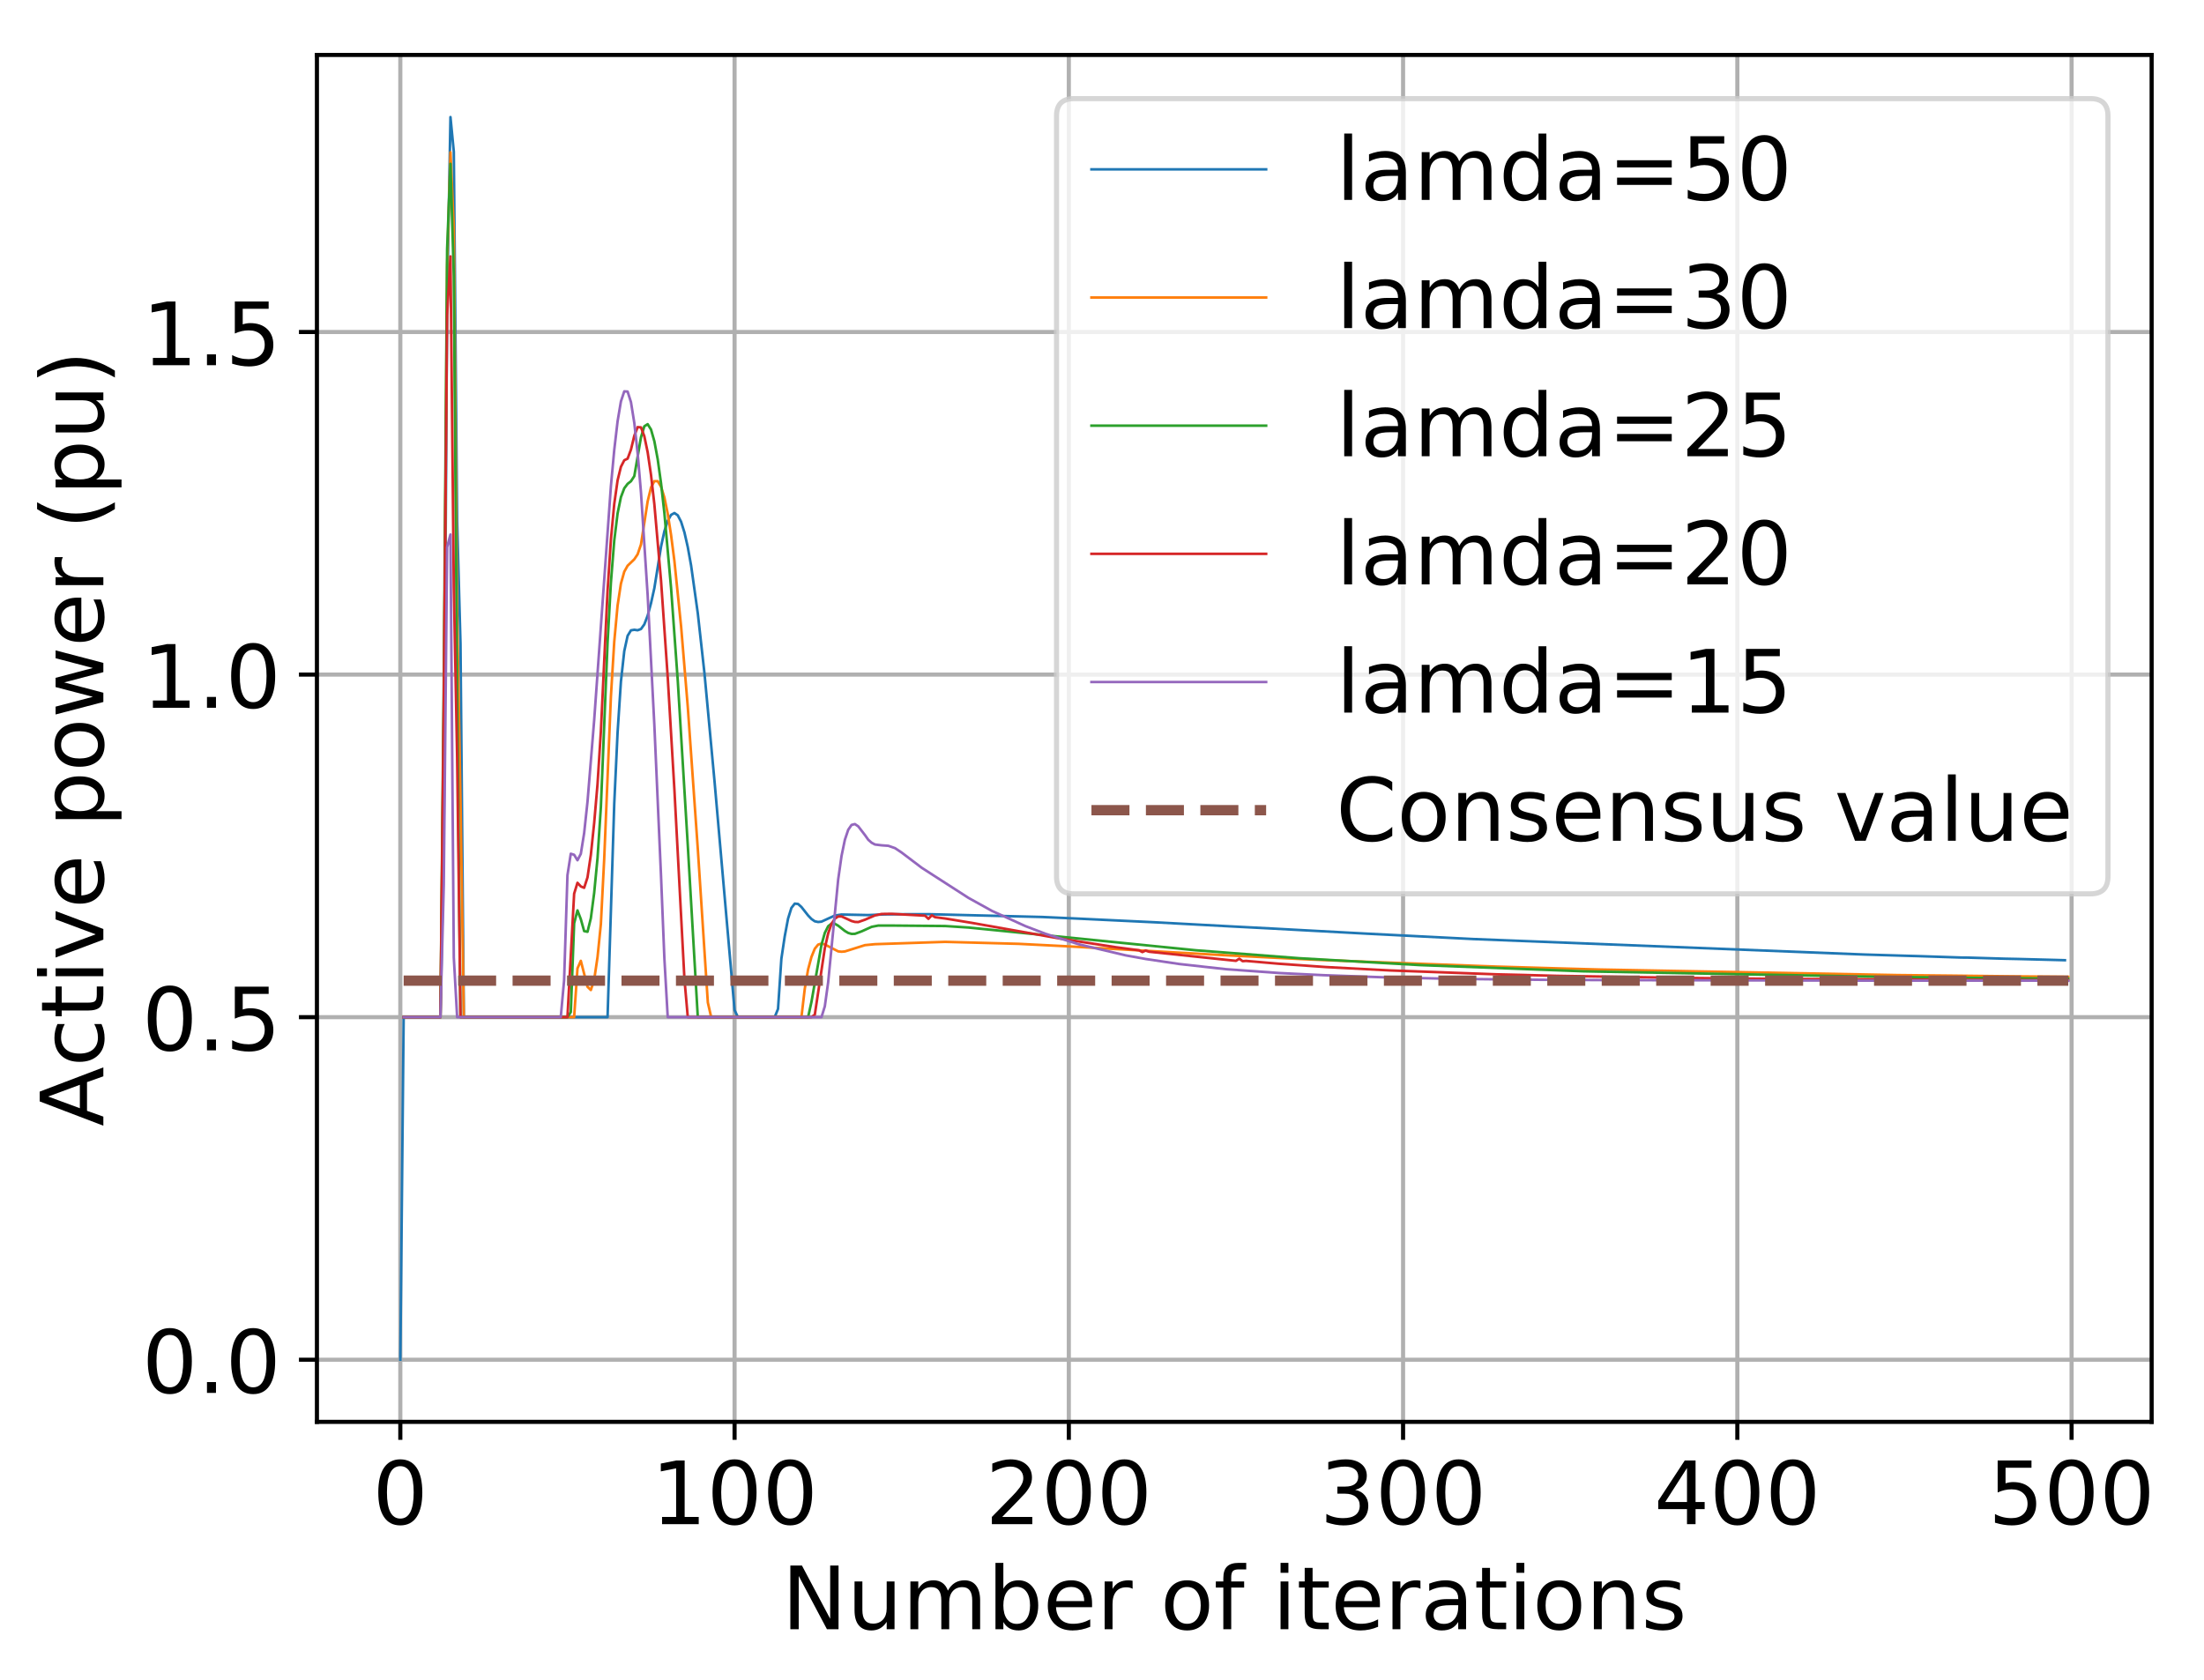 <?xml version="1.0" encoding="utf-8" standalone="no"?>
<!DOCTYPE svg PUBLIC "-//W3C//DTD SVG 1.1//EN"
  "http://www.w3.org/Graphics/SVG/1.1/DTD/svg11.dtd">
<!-- Created with matplotlib (http://matplotlib.org/) -->
<svg height="327pt" version="1.1" viewBox="0 0 429 327" width="429pt" xmlns="http://www.w3.org/2000/svg" xmlns:xlink="http://www.w3.org/1999/xlink">
 <defs>
  <style type="text/css">
*{stroke-linecap:butt;stroke-linejoin:round;}
  </style>
 </defs>
 <g id="figure_1">
  <g id="patch_1">
   <path d="M 0 327.918 
L 429.508 327.918 
L 429.508 0 
L 0 0 
z
" style="fill:#ffffff;"/>
  </g>
  <g id="axes_1">
   <g id="patch_2">
    <path d="M 61.688 276.812 
L 418.808 276.812 
L 418.808 10.7 
L 61.688 10.7 
z
" style="fill:#ffffff;"/>
   </g>
   <g id="matplotlib.axis_1">
    <g id="xtick_1">
     <g id="line2d_1">
      <path clip-path="url(#p5041933477)" d="M 77.921 276.812 
L 77.921 10.7 
" style="fill:none;stroke:#b0b0b0;stroke-linecap:square;stroke-width:0.8;"/>
     </g>
     <g id="line2d_2">
      <defs>
       <path d="M 0 0 
L 0 3.5 
" id="m5053f8eefb" style="stroke:#000000;stroke-width:0.8;"/>
      </defs>
      <g>
       <use style="stroke:#000000;stroke-width:0.8;" x="77.921" xlink:href="#m5053f8eefb" y="276.812"/>
      </g>
     </g>
     <g id="text_1">
      <!-- 0 -->
      <defs>
       <path d="M 31.781 66.406 
Q 24.172 66.406 20.328 58.906 
Q 16.5 51.422 16.5 36.375 
Q 16.5 21.391 20.328 13.891 
Q 24.172 6.391 31.781 6.391 
Q 39.453 6.391 43.281 13.891 
Q 47.125 21.391 47.125 36.375 
Q 47.125 51.422 43.281 58.906 
Q 39.453 66.406 31.781 66.406 
z
M 31.781 74.219 
Q 44.047 74.219 50.516 64.516 
Q 56.984 54.828 56.984 36.375 
Q 56.984 17.969 50.516 8.266 
Q 44.047 -1.422 31.781 -1.422 
Q 19.531 -1.422 13.062 8.266 
Q 6.594 17.969 6.594 36.375 
Q 6.594 54.828 13.062 64.516 
Q 19.531 74.219 31.781 74.219 
z
" id="DejaVuSans-30"/>
      </defs>
      <g transform="translate(72.513 296.729)scale(0.17 -0.17)">
       <use xlink:href="#DejaVuSans-30"/>
      </g>
     </g>
    </g>
    <g id="xtick_2">
     <g id="line2d_3">
      <path clip-path="url(#p5041933477)" d="M 142.982 276.812 
L 142.982 10.7 
" style="fill:none;stroke:#b0b0b0;stroke-linecap:square;stroke-width:0.8;"/>
     </g>
     <g id="line2d_4">
      <g>
       <use style="stroke:#000000;stroke-width:0.8;" x="142.982" xlink:href="#m5053f8eefb" y="276.812"/>
      </g>
     </g>
     <g id="text_2">
      <!-- 100 -->
      <defs>
       <path d="M 12.406 8.297 
L 28.516 8.297 
L 28.516 63.922 
L 10.984 60.406 
L 10.984 69.391 
L 28.422 72.906 
L 38.281 72.906 
L 38.281 8.297 
L 54.391 8.297 
L 54.391 0 
L 12.406 0 
z
" id="DejaVuSans-31"/>
      </defs>
      <g transform="translate(126.758 296.729)scale(0.17 -0.17)">
       <use xlink:href="#DejaVuSans-31"/>
       <use x="63.623" xlink:href="#DejaVuSans-30"/>
       <use x="127.246" xlink:href="#DejaVuSans-30"/>
      </g>
     </g>
    </g>
    <g id="xtick_3">
     <g id="line2d_5">
      <path clip-path="url(#p5041933477)" d="M 208.043 276.812 
L 208.043 10.7 
" style="fill:none;stroke:#b0b0b0;stroke-linecap:square;stroke-width:0.8;"/>
     </g>
     <g id="line2d_6">
      <g>
       <use style="stroke:#000000;stroke-width:0.8;" x="208.043" xlink:href="#m5053f8eefb" y="276.812"/>
      </g>
     </g>
     <g id="text_3">
      <!-- 200 -->
      <defs>
       <path d="M 19.188 8.297 
L 53.609 8.297 
L 53.609 0 
L 7.328 0 
L 7.328 8.297 
Q 12.938 14.109 22.625 23.891 
Q 32.328 33.688 34.812 36.531 
Q 39.547 41.844 41.422 45.531 
Q 43.312 49.219 43.312 52.781 
Q 43.312 58.594 39.234 62.25 
Q 35.156 65.922 28.609 65.922 
Q 23.969 65.922 18.812 64.312 
Q 13.672 62.703 7.812 59.422 
L 7.812 69.391 
Q 13.766 71.781 18.938 73 
Q 24.125 74.219 28.422 74.219 
Q 39.75 74.219 46.484 68.547 
Q 53.219 62.891 53.219 53.422 
Q 53.219 48.922 51.531 44.891 
Q 49.859 40.875 45.406 35.406 
Q 44.188 33.984 37.641 27.219 
Q 31.109 20.453 19.188 8.297 
z
" id="DejaVuSans-32"/>
      </defs>
      <g transform="translate(191.819 296.729)scale(0.17 -0.17)">
       <use xlink:href="#DejaVuSans-32"/>
       <use x="63.623" xlink:href="#DejaVuSans-30"/>
       <use x="127.246" xlink:href="#DejaVuSans-30"/>
      </g>
     </g>
    </g>
    <g id="xtick_4">
     <g id="line2d_7">
      <path clip-path="url(#p5041933477)" d="M 273.104 276.812 
L 273.104 10.7 
" style="fill:none;stroke:#b0b0b0;stroke-linecap:square;stroke-width:0.8;"/>
     </g>
     <g id="line2d_8">
      <g>
       <use style="stroke:#000000;stroke-width:0.8;" x="273.104" xlink:href="#m5053f8eefb" y="276.812"/>
      </g>
     </g>
     <g id="text_4">
      <!-- 300 -->
      <defs>
       <path d="M 40.578 39.312 
Q 47.656 37.797 51.625 33 
Q 55.609 28.219 55.609 21.188 
Q 55.609 10.406 48.188 4.484 
Q 40.766 -1.422 27.094 -1.422 
Q 22.516 -1.422 17.656 -0.516 
Q 12.797 0.391 7.625 2.203 
L 7.625 11.719 
Q 11.719 9.328 16.594 8.109 
Q 21.484 6.891 26.812 6.891 
Q 36.078 6.891 40.938 10.547 
Q 45.797 14.203 45.797 21.188 
Q 45.797 27.641 41.281 31.266 
Q 36.766 34.906 28.719 34.906 
L 20.219 34.906 
L 20.219 43.016 
L 29.109 43.016 
Q 36.375 43.016 40.234 45.922 
Q 44.094 48.828 44.094 54.297 
Q 44.094 59.906 40.109 62.906 
Q 36.141 65.922 28.719 65.922 
Q 24.656 65.922 20.016 65.031 
Q 15.375 64.156 9.812 62.312 
L 9.812 71.094 
Q 15.438 72.656 20.344 73.438 
Q 25.25 74.219 29.594 74.219 
Q 40.828 74.219 47.359 69.109 
Q 53.906 64.016 53.906 55.328 
Q 53.906 49.266 50.438 45.094 
Q 46.969 40.922 40.578 39.312 
z
" id="DejaVuSans-33"/>
      </defs>
      <g transform="translate(256.88 296.729)scale(0.17 -0.17)">
       <use xlink:href="#DejaVuSans-33"/>
       <use x="63.623" xlink:href="#DejaVuSans-30"/>
       <use x="127.246" xlink:href="#DejaVuSans-30"/>
      </g>
     </g>
    </g>
    <g id="xtick_5">
     <g id="line2d_9">
      <path clip-path="url(#p5041933477)" d="M 338.165 276.812 
L 338.165 10.7 
" style="fill:none;stroke:#b0b0b0;stroke-linecap:square;stroke-width:0.8;"/>
     </g>
     <g id="line2d_10">
      <g>
       <use style="stroke:#000000;stroke-width:0.8;" x="338.165" xlink:href="#m5053f8eefb" y="276.812"/>
      </g>
     </g>
     <g id="text_5">
      <!-- 400 -->
      <defs>
       <path d="M 37.797 64.312 
L 12.891 25.391 
L 37.797 25.391 
z
M 35.203 72.906 
L 47.609 72.906 
L 47.609 25.391 
L 58.016 25.391 
L 58.016 17.188 
L 47.609 17.188 
L 47.609 0 
L 37.797 0 
L 37.797 17.188 
L 4.891 17.188 
L 4.891 26.703 
z
" id="DejaVuSans-34"/>
      </defs>
      <g transform="translate(321.941 296.729)scale(0.17 -0.17)">
       <use xlink:href="#DejaVuSans-34"/>
       <use x="63.623" xlink:href="#DejaVuSans-30"/>
       <use x="127.246" xlink:href="#DejaVuSans-30"/>
      </g>
     </g>
    </g>
    <g id="xtick_6">
     <g id="line2d_11">
      <path clip-path="url(#p5041933477)" d="M 403.226 276.812 
L 403.226 10.7 
" style="fill:none;stroke:#b0b0b0;stroke-linecap:square;stroke-width:0.8;"/>
     </g>
     <g id="line2d_12">
      <g>
       <use style="stroke:#000000;stroke-width:0.8;" x="403.226" xlink:href="#m5053f8eefb" y="276.812"/>
      </g>
     </g>
     <g id="text_6">
      <!-- 500 -->
      <defs>
       <path d="M 10.797 72.906 
L 49.516 72.906 
L 49.516 64.594 
L 19.828 64.594 
L 19.828 46.734 
Q 21.969 47.469 24.109 47.828 
Q 26.266 48.188 28.422 48.188 
Q 40.625 48.188 47.75 41.5 
Q 54.891 34.812 54.891 23.391 
Q 54.891 11.625 47.562 5.094 
Q 40.234 -1.422 26.906 -1.422 
Q 22.312 -1.422 17.547 -0.641 
Q 12.797 0.141 7.719 1.703 
L 7.719 11.625 
Q 12.109 9.234 16.797 8.062 
Q 21.484 6.891 26.703 6.891 
Q 35.156 6.891 40.078 11.328 
Q 45.016 15.766 45.016 23.391 
Q 45.016 31 40.078 35.438 
Q 35.156 39.891 26.703 39.891 
Q 22.75 39.891 18.812 39.016 
Q 14.891 38.141 10.797 36.281 
z
" id="DejaVuSans-35"/>
      </defs>
      <g transform="translate(387.002 296.729)scale(0.17 -0.17)">
       <use xlink:href="#DejaVuSans-35"/>
       <use x="63.623" xlink:href="#DejaVuSans-30"/>
       <use x="127.246" xlink:href="#DejaVuSans-30"/>
      </g>
     </g>
    </g>
    <g id="text_7">
     <!-- Number of iterations -->
     <defs>
      <path d="M 9.812 72.906 
L 23.094 72.906 
L 55.422 11.922 
L 55.422 72.906 
L 64.984 72.906 
L 64.984 0 
L 51.703 0 
L 19.391 60.984 
L 19.391 0 
L 9.812 0 
z
" id="DejaVuSans-4e"/>
      <path d="M 8.5 21.578 
L 8.5 54.688 
L 17.484 54.688 
L 17.484 21.922 
Q 17.484 14.156 20.5 10.266 
Q 23.531 6.391 29.594 6.391 
Q 36.859 6.391 41.078 11.031 
Q 45.312 15.672 45.312 23.688 
L 45.312 54.688 
L 54.297 54.688 
L 54.297 0 
L 45.312 0 
L 45.312 8.406 
Q 42.047 3.422 37.719 1 
Q 33.406 -1.422 27.688 -1.422 
Q 18.266 -1.422 13.375 4.438 
Q 8.5 10.297 8.5 21.578 
z
M 31.109 56 
z
" id="DejaVuSans-75"/>
      <path d="M 52 44.188 
Q 55.375 50.25 60.062 53.125 
Q 64.75 56 71.094 56 
Q 79.641 56 84.281 50.016 
Q 88.922 44.047 88.922 33.016 
L 88.922 0 
L 79.891 0 
L 79.891 32.719 
Q 79.891 40.578 77.094 44.375 
Q 74.312 48.188 68.609 48.188 
Q 61.625 48.188 57.562 43.547 
Q 53.516 38.922 53.516 30.906 
L 53.516 0 
L 44.484 0 
L 44.484 32.719 
Q 44.484 40.625 41.703 44.406 
Q 38.922 48.188 33.109 48.188 
Q 26.219 48.188 22.156 43.531 
Q 18.109 38.875 18.109 30.906 
L 18.109 0 
L 9.078 0 
L 9.078 54.688 
L 18.109 54.688 
L 18.109 46.188 
Q 21.188 51.219 25.484 53.609 
Q 29.781 56 35.688 56 
Q 41.656 56 45.828 52.969 
Q 50 49.953 52 44.188 
z
" id="DejaVuSans-6d"/>
      <path d="M 48.688 27.297 
Q 48.688 37.203 44.609 42.844 
Q 40.531 48.484 33.406 48.484 
Q 26.266 48.484 22.188 42.844 
Q 18.109 37.203 18.109 27.297 
Q 18.109 17.391 22.188 11.75 
Q 26.266 6.109 33.406 6.109 
Q 40.531 6.109 44.609 11.75 
Q 48.688 17.391 48.688 27.297 
z
M 18.109 46.391 
Q 20.953 51.266 25.266 53.625 
Q 29.594 56 35.594 56 
Q 45.562 56 51.781 48.094 
Q 58.016 40.188 58.016 27.297 
Q 58.016 14.406 51.781 6.484 
Q 45.562 -1.422 35.594 -1.422 
Q 29.594 -1.422 25.266 0.953 
Q 20.953 3.328 18.109 8.203 
L 18.109 0 
L 9.078 0 
L 9.078 75.984 
L 18.109 75.984 
z
" id="DejaVuSans-62"/>
      <path d="M 56.203 29.594 
L 56.203 25.203 
L 14.891 25.203 
Q 15.484 15.922 20.484 11.062 
Q 25.484 6.203 34.422 6.203 
Q 39.594 6.203 44.453 7.469 
Q 49.312 8.734 54.109 11.281 
L 54.109 2.781 
Q 49.266 0.734 44.188 -0.344 
Q 39.109 -1.422 33.891 -1.422 
Q 20.797 -1.422 13.156 6.188 
Q 5.516 13.812 5.516 26.812 
Q 5.516 40.234 12.766 48.109 
Q 20.016 56 32.328 56 
Q 43.359 56 49.781 48.891 
Q 56.203 41.797 56.203 29.594 
z
M 47.219 32.234 
Q 47.125 39.594 43.094 43.984 
Q 39.062 48.391 32.422 48.391 
Q 24.906 48.391 20.391 44.141 
Q 15.875 39.891 15.188 32.172 
z
" id="DejaVuSans-65"/>
      <path d="M 41.109 46.297 
Q 39.594 47.172 37.812 47.578 
Q 36.031 48 33.891 48 
Q 26.266 48 22.188 43.047 
Q 18.109 38.094 18.109 28.812 
L 18.109 0 
L 9.078 0 
L 9.078 54.688 
L 18.109 54.688 
L 18.109 46.188 
Q 20.953 51.172 25.484 53.578 
Q 30.031 56 36.531 56 
Q 37.453 56 38.578 55.875 
Q 39.703 55.766 41.062 55.516 
z
" id="DejaVuSans-72"/>
      <path id="DejaVuSans-20"/>
      <path d="M 30.609 48.391 
Q 23.391 48.391 19.188 42.75 
Q 14.984 37.109 14.984 27.297 
Q 14.984 17.484 19.156 11.844 
Q 23.344 6.203 30.609 6.203 
Q 37.797 6.203 41.984 11.859 
Q 46.188 17.531 46.188 27.297 
Q 46.188 37.016 41.984 42.703 
Q 37.797 48.391 30.609 48.391 
z
M 30.609 56 
Q 42.328 56 49.016 48.375 
Q 55.719 40.766 55.719 27.297 
Q 55.719 13.875 49.016 6.219 
Q 42.328 -1.422 30.609 -1.422 
Q 18.844 -1.422 12.172 6.219 
Q 5.516 13.875 5.516 27.297 
Q 5.516 40.766 12.172 48.375 
Q 18.844 56 30.609 56 
z
" id="DejaVuSans-6f"/>
      <path d="M 37.109 75.984 
L 37.109 68.5 
L 28.516 68.5 
Q 23.688 68.5 21.797 66.547 
Q 19.922 64.594 19.922 59.516 
L 19.922 54.688 
L 34.719 54.688 
L 34.719 47.703 
L 19.922 47.703 
L 19.922 0 
L 10.891 0 
L 10.891 47.703 
L 2.297 47.703 
L 2.297 54.688 
L 10.891 54.688 
L 10.891 58.5 
Q 10.891 67.625 15.141 71.797 
Q 19.391 75.984 28.609 75.984 
z
" id="DejaVuSans-66"/>
      <path d="M 9.422 54.688 
L 18.406 54.688 
L 18.406 0 
L 9.422 0 
z
M 9.422 75.984 
L 18.406 75.984 
L 18.406 64.594 
L 9.422 64.594 
z
" id="DejaVuSans-69"/>
      <path d="M 18.312 70.219 
L 18.312 54.688 
L 36.812 54.688 
L 36.812 47.703 
L 18.312 47.703 
L 18.312 18.016 
Q 18.312 11.328 20.141 9.422 
Q 21.969 7.516 27.594 7.516 
L 36.812 7.516 
L 36.812 0 
L 27.594 0 
Q 17.188 0 13.234 3.875 
Q 9.281 7.766 9.281 18.016 
L 9.281 47.703 
L 2.688 47.703 
L 2.688 54.688 
L 9.281 54.688 
L 9.281 70.219 
z
" id="DejaVuSans-74"/>
      <path d="M 34.281 27.484 
Q 23.391 27.484 19.188 25 
Q 14.984 22.516 14.984 16.5 
Q 14.984 11.719 18.141 8.906 
Q 21.297 6.109 26.703 6.109 
Q 34.188 6.109 38.703 11.406 
Q 43.219 16.703 43.219 25.484 
L 43.219 27.484 
z
M 52.203 31.203 
L 52.203 0 
L 43.219 0 
L 43.219 8.297 
Q 40.141 3.328 35.547 0.953 
Q 30.953 -1.422 24.312 -1.422 
Q 15.922 -1.422 10.953 3.297 
Q 6 8.016 6 15.922 
Q 6 25.141 12.172 29.828 
Q 18.359 34.516 30.609 34.516 
L 43.219 34.516 
L 43.219 35.406 
Q 43.219 41.609 39.141 45 
Q 35.062 48.391 27.688 48.391 
Q 23 48.391 18.547 47.266 
Q 14.109 46.141 10.016 43.891 
L 10.016 52.203 
Q 14.938 54.109 19.578 55.047 
Q 24.219 56 28.609 56 
Q 40.484 56 46.344 49.844 
Q 52.203 43.703 52.203 31.203 
z
" id="DejaVuSans-61"/>
      <path d="M 54.891 33.016 
L 54.891 0 
L 45.906 0 
L 45.906 32.719 
Q 45.906 40.484 42.875 44.328 
Q 39.844 48.188 33.797 48.188 
Q 26.516 48.188 22.312 43.547 
Q 18.109 38.922 18.109 30.906 
L 18.109 0 
L 9.078 0 
L 9.078 54.688 
L 18.109 54.688 
L 18.109 46.188 
Q 21.344 51.125 25.703 53.562 
Q 30.078 56 35.797 56 
Q 45.219 56 50.047 50.172 
Q 54.891 44.344 54.891 33.016 
z
" id="DejaVuSans-6e"/>
      <path d="M 44.281 53.078 
L 44.281 44.578 
Q 40.484 46.531 36.375 47.5 
Q 32.281 48.484 27.875 48.484 
Q 21.188 48.484 17.844 46.438 
Q 14.5 44.391 14.5 40.281 
Q 14.5 37.156 16.891 35.375 
Q 19.281 33.594 26.516 31.984 
L 29.594 31.297 
Q 39.156 29.25 43.188 25.516 
Q 47.219 21.781 47.219 15.094 
Q 47.219 7.469 41.188 3.016 
Q 35.156 -1.422 24.609 -1.422 
Q 20.219 -1.422 15.453 -0.562 
Q 10.688 0.297 5.422 2 
L 5.422 11.281 
Q 10.406 8.688 15.234 7.391 
Q 20.062 6.109 24.812 6.109 
Q 31.156 6.109 34.562 8.281 
Q 37.984 10.453 37.984 14.406 
Q 37.984 18.062 35.516 20.016 
Q 33.062 21.969 24.703 23.781 
L 21.578 24.516 
Q 13.234 26.266 9.516 29.906 
Q 5.812 33.547 5.812 39.891 
Q 5.812 47.609 11.281 51.797 
Q 16.75 56 26.812 56 
Q 31.781 56 36.172 55.266 
Q 40.578 54.547 44.281 53.078 
z
" id="DejaVuSans-73"/>
     </defs>
     <g transform="translate(152.17 317.182)scale(0.17 -0.17)">
      <use xlink:href="#DejaVuSans-4e"/>
      <use x="74.805" xlink:href="#DejaVuSans-75"/>
      <use x="138.184" xlink:href="#DejaVuSans-6d"/>
      <use x="235.596" xlink:href="#DejaVuSans-62"/>
      <use x="299.072" xlink:href="#DejaVuSans-65"/>
      <use x="360.596" xlink:href="#DejaVuSans-72"/>
      <use x="401.709" xlink:href="#DejaVuSans-20"/>
      <use x="433.496" xlink:href="#DejaVuSans-6f"/>
      <use x="494.678" xlink:href="#DejaVuSans-66"/>
      <use x="529.883" xlink:href="#DejaVuSans-20"/>
      <use x="561.67" xlink:href="#DejaVuSans-69"/>
      <use x="589.453" xlink:href="#DejaVuSans-74"/>
      <use x="628.662" xlink:href="#DejaVuSans-65"/>
      <use x="690.186" xlink:href="#DejaVuSans-72"/>
      <use x="731.299" xlink:href="#DejaVuSans-61"/>
      <use x="792.578" xlink:href="#DejaVuSans-74"/>
      <use x="831.787" xlink:href="#DejaVuSans-69"/>
      <use x="859.57" xlink:href="#DejaVuSans-6f"/>
      <use x="920.752" xlink:href="#DejaVuSans-6e"/>
      <use x="984.131" xlink:href="#DejaVuSans-73"/>
     </g>
    </g>
   </g>
   <g id="matplotlib.axis_2">
    <g id="ytick_1">
     <g id="line2d_13">
      <path clip-path="url(#p5041933477)" d="M 61.688 264.716 
L 418.808 264.716 
" style="fill:none;stroke:#b0b0b0;stroke-linecap:square;stroke-width:0.8;"/>
     </g>
     <g id="line2d_14">
      <defs>
       <path d="M 0 0 
L -3.5 0 
" id="m7bb8e7aab7" style="stroke:#000000;stroke-width:0.8;"/>
      </defs>
      <g>
       <use style="stroke:#000000;stroke-width:0.8;" x="61.688" xlink:href="#m7bb8e7aab7" y="264.716"/>
      </g>
     </g>
     <g id="text_8">
      <!-- 0.0 -->
      <defs>
       <path d="M 10.688 12.406 
L 21 12.406 
L 21 0 
L 10.688 0 
z
" id="DejaVuSans-2e"/>
      </defs>
      <g transform="translate(27.653 271.175)scale(0.17 -0.17)">
       <use xlink:href="#DejaVuSans-30"/>
       <use x="63.623" xlink:href="#DejaVuSans-2e"/>
       <use x="95.41" xlink:href="#DejaVuSans-30"/>
      </g>
     </g>
    </g>
    <g id="ytick_2">
     <g id="line2d_15">
      <path clip-path="url(#p5041933477)" d="M 61.688 198.024 
L 418.808 198.024 
" style="fill:none;stroke:#b0b0b0;stroke-linecap:square;stroke-width:0.8;"/>
     </g>
     <g id="line2d_16">
      <g>
       <use style="stroke:#000000;stroke-width:0.8;" x="61.688" xlink:href="#m7bb8e7aab7" y="198.024"/>
      </g>
     </g>
     <g id="text_9">
      <!-- 0.5 -->
      <g transform="translate(27.653 204.482)scale(0.17 -0.17)">
       <use xlink:href="#DejaVuSans-30"/>
       <use x="63.623" xlink:href="#DejaVuSans-2e"/>
       <use x="95.41" xlink:href="#DejaVuSans-35"/>
      </g>
     </g>
    </g>
    <g id="ytick_3">
     <g id="line2d_17">
      <path clip-path="url(#p5041933477)" d="M 61.688 131.331 
L 418.808 131.331 
" style="fill:none;stroke:#b0b0b0;stroke-linecap:square;stroke-width:0.8;"/>
     </g>
     <g id="line2d_18">
      <g>
       <use style="stroke:#000000;stroke-width:0.8;" x="61.688" xlink:href="#m7bb8e7aab7" y="131.331"/>
      </g>
     </g>
     <g id="text_10">
      <!-- 1.0 -->
      <g transform="translate(27.653 137.79)scale(0.17 -0.17)">
       <use xlink:href="#DejaVuSans-31"/>
       <use x="63.623" xlink:href="#DejaVuSans-2e"/>
       <use x="95.41" xlink:href="#DejaVuSans-30"/>
      </g>
     </g>
    </g>
    <g id="ytick_4">
     <g id="line2d_19">
      <path clip-path="url(#p5041933477)" d="M 61.688 64.639 
L 418.808 64.639 
" style="fill:none;stroke:#b0b0b0;stroke-linecap:square;stroke-width:0.8;"/>
     </g>
     <g id="line2d_20">
      <g>
       <use style="stroke:#000000;stroke-width:0.8;" x="61.688" xlink:href="#m7bb8e7aab7" y="64.639"/>
      </g>
     </g>
     <g id="text_11">
      <!-- 1.5 -->
      <g transform="translate(27.653 71.097)scale(0.17 -0.17)">
       <use xlink:href="#DejaVuSans-31"/>
       <use x="63.623" xlink:href="#DejaVuSans-2e"/>
       <use x="95.41" xlink:href="#DejaVuSans-35"/>
      </g>
     </g>
    </g>
    <g id="text_12">
     <!-- Active power (pu) -->
     <defs>
      <path d="M 34.188 63.188 
L 20.797 26.906 
L 47.609 26.906 
z
M 28.609 72.906 
L 39.797 72.906 
L 67.578 0 
L 57.328 0 
L 50.688 18.703 
L 17.828 18.703 
L 11.188 0 
L 0.781 0 
z
" id="DejaVuSans-41"/>
      <path d="M 48.781 52.594 
L 48.781 44.188 
Q 44.969 46.297 41.141 47.344 
Q 37.312 48.391 33.406 48.391 
Q 24.656 48.391 19.812 42.844 
Q 14.984 37.312 14.984 27.297 
Q 14.984 17.281 19.812 11.734 
Q 24.656 6.203 33.406 6.203 
Q 37.312 6.203 41.141 7.25 
Q 44.969 8.297 48.781 10.406 
L 48.781 2.094 
Q 45.016 0.344 40.984 -0.531 
Q 36.969 -1.422 32.422 -1.422 
Q 20.062 -1.422 12.781 6.344 
Q 5.516 14.109 5.516 27.297 
Q 5.516 40.672 12.859 48.328 
Q 20.219 56 33.016 56 
Q 37.156 56 41.109 55.141 
Q 45.062 54.297 48.781 52.594 
z
" id="DejaVuSans-63"/>
      <path d="M 2.984 54.688 
L 12.5 54.688 
L 29.594 8.797 
L 46.688 54.688 
L 56.203 54.688 
L 35.688 0 
L 23.484 0 
z
" id="DejaVuSans-76"/>
      <path d="M 18.109 8.203 
L 18.109 -20.797 
L 9.078 -20.797 
L 9.078 54.688 
L 18.109 54.688 
L 18.109 46.391 
Q 20.953 51.266 25.266 53.625 
Q 29.594 56 35.594 56 
Q 45.562 56 51.781 48.094 
Q 58.016 40.188 58.016 27.297 
Q 58.016 14.406 51.781 6.484 
Q 45.562 -1.422 35.594 -1.422 
Q 29.594 -1.422 25.266 0.953 
Q 20.953 3.328 18.109 8.203 
z
M 48.688 27.297 
Q 48.688 37.203 44.609 42.844 
Q 40.531 48.484 33.406 48.484 
Q 26.266 48.484 22.188 42.844 
Q 18.109 37.203 18.109 27.297 
Q 18.109 17.391 22.188 11.75 
Q 26.266 6.109 33.406 6.109 
Q 40.531 6.109 44.609 11.75 
Q 48.688 17.391 48.688 27.297 
z
" id="DejaVuSans-70"/>
      <path d="M 4.203 54.688 
L 13.188 54.688 
L 24.422 12.016 
L 35.594 54.688 
L 46.188 54.688 
L 57.422 12.016 
L 68.609 54.688 
L 77.594 54.688 
L 63.281 0 
L 52.688 0 
L 40.922 44.828 
L 29.109 0 
L 18.5 0 
z
" id="DejaVuSans-77"/>
      <path d="M 31 75.875 
Q 24.469 64.656 21.281 53.656 
Q 18.109 42.672 18.109 31.391 
Q 18.109 20.125 21.312 9.062 
Q 24.516 -2 31 -13.188 
L 23.188 -13.188 
Q 15.875 -1.703 12.234 9.375 
Q 8.594 20.453 8.594 31.391 
Q 8.594 42.281 12.203 53.312 
Q 15.828 64.359 23.188 75.875 
z
" id="DejaVuSans-28"/>
      <path d="M 8.016 75.875 
L 15.828 75.875 
Q 23.141 64.359 26.781 53.312 
Q 30.422 42.281 30.422 31.391 
Q 30.422 20.453 26.781 9.375 
Q 23.141 -1.703 15.828 -13.188 
L 8.016 -13.188 
Q 14.5 -2 17.703 9.062 
Q 20.906 20.125 20.906 31.391 
Q 20.906 42.672 17.703 53.656 
Q 14.5 64.656 8.016 75.875 
z
" id="DejaVuSans-29"/>
     </defs>
     <g transform="translate(20.117 219.289)rotate(-90)scale(0.17 -0.17)">
      <use xlink:href="#DejaVuSans-41"/>
      <use x="68.393" xlink:href="#DejaVuSans-63"/>
      <use x="123.373" xlink:href="#DejaVuSans-74"/>
      <use x="162.582" xlink:href="#DejaVuSans-69"/>
      <use x="190.365" xlink:href="#DejaVuSans-76"/>
      <use x="249.545" xlink:href="#DejaVuSans-65"/>
      <use x="311.068" xlink:href="#DejaVuSans-20"/>
      <use x="342.855" xlink:href="#DejaVuSans-70"/>
      <use x="406.332" xlink:href="#DejaVuSans-6f"/>
      <use x="467.514" xlink:href="#DejaVuSans-77"/>
      <use x="549.301" xlink:href="#DejaVuSans-65"/>
      <use x="610.824" xlink:href="#DejaVuSans-72"/>
      <use x="651.938" xlink:href="#DejaVuSans-20"/>
      <use x="683.725" xlink:href="#DejaVuSans-28"/>
      <use x="722.738" xlink:href="#DejaVuSans-70"/>
      <use x="786.215" xlink:href="#DejaVuSans-75"/>
      <use x="849.594" xlink:href="#DejaVuSans-29"/>
     </g>
    </g>
   </g>
   <g id="line2d_21">
    <path clip-path="url(#p5041933477)" d="M 77.921 264.716 
L 78.571 198.024 
L 85.728 198.024 
L 86.379 164.037 
L 87.029 58.877 
L 87.68 22.796 
L 88.331 29.532 
L 88.981 101.493 
L 89.632 125.302 
L 90.282 198.024 
L 118.259 198.024 
L 119.56 156.488 
L 120.211 142.576 
L 120.861 132.692 
L 121.512 126.756 
L 122.162 123.782 
L 122.813 122.715 
L 123.464 122.608 
L 124.114 122.701 
L 124.765 122.461 
L 125.415 121.554 
L 126.066 119.847 
L 126.717 117.433 
L 127.367 114.511 
L 128.668 106.415 
L 129.319 103.427 
L 129.97 101.4 
L 130.62 100.239 
L 131.271 99.879 
L 131.922 100.319 
L 132.572 101.573 
L 133.223 103.654 
L 133.873 106.508 
L 134.524 110.123 
L 135.825 119.407 
L 137.126 131.118 
L 139.078 152.086 
L 142.982 196.65 
L 143.632 198.024 
L 150.789 198.024 
L 151.44 196.423 
L 152.09 186.659 
L 152.741 182.311 
L 153.392 178.843 
L 154.042 176.762 
L 154.693 175.922 
L 155.343 175.988 
L 155.994 176.575 
L 157.295 178.229 
L 157.946 178.91 
L 158.597 179.363 
L 159.247 179.496 
L 159.898 179.43 
L 161.199 178.83 
L 162.5 178.243 
L 163.801 178.043 
L 169.006 178.149 
L 172.259 178.016 
L 175.512 177.989 
L 180.717 177.976 
L 202.838 178.523 
L 209.344 178.816 
L 224.959 179.563 
L 239.272 180.337 
L 247.73 180.777 
L 251.634 180.99 
L 265.947 181.764 
L 277.008 182.324 
L 286.767 182.818 
L 362.888 185.832 
L 371.346 186.086 
L 373.298 186.139 
L 381.756 186.419 
L 383.057 186.432 
L 390.214 186.646 
L 392.816 186.699 
L 399.973 186.886 
L 401.925 186.939 
L 401.925 186.939 
" style="fill:none;stroke:#1f77b4;stroke-linecap:square;stroke-width:0.5;"/>
   </g>
   <g id="line2d_22">
    <path clip-path="url(#p5041933477)" d="M 78.571 198.024 
L 85.728 198.024 
L 86.379 140.615 
L 87.029 51.794 
L 87.68 29.652 
L 88.331 44.284 
L 88.981 119.433 
L 89.632 155.487 
L 90.282 198.024 
L 111.753 198.024 
L 112.403 188.54 
L 113.054 187.059 
L 114.355 192.115 
L 115.006 192.742 
L 115.656 190.727 
L 116.307 186.326 
L 116.957 179.91 
L 117.608 167.172 
L 118.909 135.626 
L 119.56 124.942 
L 120.211 117.873 
L 120.861 113.618 
L 121.512 111.297 
L 122.162 110.136 
L 123.464 108.883 
L 124.114 107.909 
L 124.765 105.988 
L 126.066 97.585 
L 126.717 94.904 
L 127.367 93.677 
L 128.018 93.677 
L 128.668 94.744 
L 129.319 96.851 
L 129.97 99.999 
L 130.62 104.161 
L 131.271 109.229 
L 132.572 121.941 
L 133.873 137.614 
L 135.825 165.278 
L 137.777 195.169 
L 138.428 198.024 
L 155.994 198.024 
L 156.645 192.488 
L 157.295 188.727 
L 157.946 186.299 
L 158.597 184.698 
L 159.247 183.898 
L 159.898 183.698 
L 160.548 183.871 
L 163.151 185.219 
L 163.801 185.285 
L 164.452 185.232 
L 168.356 184.005 
L 170.308 183.818 
L 183.97 183.365 
L 198.284 183.751 
L 208.043 184.245 
L 214.549 184.618 
L 236.67 185.872 
L 247.08 186.406 
L 254.887 186.793 
L 259.441 186.979 
L 264.646 187.193 
L 291.321 188.18 
L 303.683 188.54 
L 311.49 188.753 
L 369.394 189.834 
L 379.804 189.94 
L 391.515 190.074 
L 402.575 190.167 
L 402.575 190.167 
" style="fill:none;stroke:#ff7f0e;stroke-linecap:square;stroke-width:0.5;"/>
   </g>
   <g id="line2d_23">
    <path clip-path="url(#p5041933477)" d="M 78.571 198.024 
L 85.728 198.024 
L 86.379 132.612 
L 87.029 48.486 
L 87.68 31.893 
L 88.331 53.715 
L 88.981 134.319 
L 89.632 198.024 
L 110.451 198.024 
L 111.102 197.037 
L 111.753 179.763 
L 112.403 177.242 
L 113.054 178.95 
L 113.704 181.27 
L 114.355 181.404 
L 115.006 178.763 
L 115.656 173.828 
L 116.307 167.052 
L 116.957 157.141 
L 118.259 125.142 
L 118.909 113.431 
L 119.56 105.254 
L 120.211 99.946 
L 120.861 96.785 
L 121.512 95.064 
L 122.162 94.197 
L 122.813 93.69 
L 123.464 92.69 
L 124.765 85.127 
L 125.415 82.993 
L 126.066 82.579 
L 126.717 83.619 
L 127.367 85.9 
L 128.018 89.395 
L 128.668 94.077 
L 129.319 99.879 
L 130.62 114.471 
L 131.922 132.505 
L 133.873 164.544 
L 135.825 198.024 
L 157.295 198.024 
L 157.946 195.062 
L 159.898 183.938 
L 160.548 181.617 
L 161.199 180.323 
L 161.85 179.817 
L 162.5 179.843 
L 163.151 180.217 
L 164.452 181.244 
L 165.103 181.631 
L 165.753 181.817 
L 166.404 181.804 
L 167.705 181.324 
L 169.657 180.443 
L 170.958 180.19 
L 173.561 180.19 
L 183.97 180.283 
L 188.525 180.577 
L 232.766 185.005 
L 252.935 186.553 
L 276.357 187.886 
L 308.237 189.1 
L 310.839 189.154 
L 365.491 190.167 
L 375.9 190.274 
L 387.611 190.407 
L 401.274 190.514 
L 402.575 190.514 
L 402.575 190.514 
" style="fill:none;stroke:#2ca02c;stroke-linecap:square;stroke-width:0.5;"/>
   </g>
   <g id="line2d_24">
    <path clip-path="url(#p5041933477)" d="M 78.571 198.024 
L 85.728 198.024 
L 86.379 136.427 
L 87.029 61.318 
L 87.68 49.913 
L 88.331 114.285 
L 88.981 147.457 
L 89.632 198.024 
L 110.451 198.024 
L 111.753 173.988 
L 112.403 171.867 
L 113.054 172.574 
L 113.704 172.841 
L 114.355 170.813 
L 115.006 166.425 
L 115.656 160.222 
L 116.307 152.633 
L 116.957 142.429 
L 118.259 115.018 
L 118.909 105.081 
L 119.56 98.118 
L 120.211 93.517 
L 120.861 90.876 
L 121.512 89.608 
L 122.162 89.288 
L 122.813 87.541 
L 123.464 84.833 
L 124.114 83.153 
L 124.765 83.206 
L 125.415 84.927 
L 126.066 88.048 
L 126.717 92.463 
L 127.367 98.158 
L 128.668 113.031 
L 129.97 131.838 
L 131.271 153.753 
L 133.223 190.621 
L 133.873 198.024 
L 157.946 198.024 
L 158.597 197.543 
L 160.548 184.592 
L 161.199 181.724 
L 161.85 179.857 
L 162.5 178.856 
L 163.151 178.416 
L 163.801 178.416 
L 165.103 179.003 
L 165.753 179.31 
L 166.404 179.483 
L 167.054 179.51 
L 168.356 179.056 
L 170.308 178.216 
L 171.609 177.936 
L 173.561 177.909 
L 180.067 178.269 
L 180.717 178.883 
L 181.368 178.189 
L 182.019 178.563 
L 183.97 178.816 
L 189.175 179.67 
L 206.091 182.684 
L 217.151 184.405 
L 221.706 185.005 
L 222.356 185.352 
L 223.007 185.045 
L 223.658 185.285 
L 240.573 187.059 
L 241.224 186.646 
L 241.875 187.126 
L 242.525 187.073 
L 249.031 187.633 
L 258.14 188.273 
L 270.502 188.927 
L 291.321 189.687 
L 295.875 189.794 
L 303.032 189.981 
L 327.755 190.381 
L 337.514 190.487 
L 347.274 190.581 
L 368.744 190.687 
L 375.9 190.727 
L 402.575 190.834 
L 402.575 190.834 
" style="fill:none;stroke:#d62728;stroke-linecap:square;stroke-width:0.5;"/>
   </g>
   <g id="line2d_25">
    <path clip-path="url(#p5041933477)" d="M 78.571 198.024 
L 85.728 198.024 
L 86.379 172.2 
L 87.029 106.522 
L 87.68 104.067 
L 88.331 186.406 
L 88.981 198.024 
L 109.15 198.024 
L 109.801 190.848 
L 110.451 170.4 
L 111.102 166.211 
L 111.753 166.411 
L 112.403 167.478 
L 113.054 166.225 
L 113.704 162.183 
L 114.355 156.087 
L 115.656 140.201 
L 118.909 94.677 
L 119.56 87.608 
L 120.211 82.019 
L 120.861 78.151 
L 121.512 76.19 
L 122.162 76.23 
L 122.813 78.284 
L 123.464 82.339 
L 124.114 88.235 
L 124.765 95.904 
L 126.066 115.912 
L 127.367 141.148 
L 128.668 170.586 
L 129.319 186.593 
L 129.97 198.024 
L 159.898 198.024 
L 160.548 195.916 
L 161.199 191.221 
L 163.151 171.213 
L 163.801 166.638 
L 164.452 163.49 
L 165.103 161.543 
L 165.753 160.596 
L 166.404 160.436 
L 167.054 160.876 
L 168.356 162.57 
L 169.006 163.49 
L 169.657 164.064 
L 170.308 164.411 
L 171.609 164.571 
L 172.91 164.664 
L 174.211 165.118 
L 175.512 165.985 
L 179.416 168.946 
L 188.525 174.815 
L 193.079 177.336 
L 199.585 180.297 
L 203.489 181.791 
L 209.995 183.845 
L 219.103 185.992 
L 223.007 186.699 
L 229.513 187.673 
L 238.622 188.687 
L 249.031 189.434 
L 257.489 189.847 
L 271.803 190.354 
L 274.405 190.381 
L 277.008 190.434 
L 282.212 190.554 
L 291.321 190.661 
L 300.43 190.754 
L 304.984 190.767 
L 312.141 190.807 
L 364.189 190.914 
L 366.792 190.914 
L 399.322 190.914 
L 399.973 191.034 
L 400.624 190.861 
L 401.925 190.941 
L 402.575 190.941 
L 402.575 190.941 
" style="fill:none;stroke:#9467bd;stroke-linecap:square;stroke-width:0.5;"/>
   </g>
   <g id="line2d_26">
    <path clip-path="url(#p5041933477)" d="M 78.571 190.914 
L 402.575 190.914 
L 402.575 190.914 
" style="fill:none;stroke:#8c564b;stroke-dasharray:7.4,3.2;stroke-dashoffset:0;stroke-width:2;"/>
   </g>
   <g id="patch_3">
    <path d="M 61.688 276.812 
L 61.688 10.7 
" style="fill:none;stroke:#000000;stroke-linecap:square;stroke-linejoin:miter;stroke-width:0.8;"/>
   </g>
   <g id="patch_4">
    <path d="M 418.808 276.812 
L 418.808 10.7 
" style="fill:none;stroke:#000000;stroke-linecap:square;stroke-linejoin:miter;stroke-width:0.8;"/>
   </g>
   <g id="patch_5">
    <path d="M 61.688 276.812 
L 418.808 276.812 
" style="fill:none;stroke:#000000;stroke-linecap:square;stroke-linejoin:miter;stroke-width:0.8;"/>
   </g>
   <g id="patch_6">
    <path d="M 61.688 10.7 
L 418.808 10.7 
" style="fill:none;stroke:#000000;stroke-linecap:square;stroke-linejoin:miter;stroke-width:0.8;"/>
   </g>
   <g id="legend_1">
    <g id="patch_7">
     <path d="M 209.047 174.017 
L 406.908 174.017 
Q 410.308 174.017 410.308 170.617 
L 410.308 22.6 
Q 410.308 19.2 406.908 19.2 
L 209.047 19.2 
Q 205.647 19.2 205.647 22.6 
L 205.647 170.617 
Q 205.647 174.017 209.047 174.017 
z
" style="fill:#ffffff;opacity:0.8;stroke:#cccccc;stroke-linejoin:miter;"/>
    </g>
    <g id="line2d_27">
     <path d="M 212.447 32.967 
L 246.447 32.967 
" style="fill:none;stroke:#1f77b4;stroke-linecap:square;stroke-width:0.5;"/>
    </g>
    <g id="line2d_28"/>
    <g id="text_13">
     <!-- lamda=50 -->
     <defs>
      <path d="M 9.422 75.984 
L 18.406 75.984 
L 18.406 0 
L 9.422 0 
z
" id="DejaVuSans-6c"/>
      <path d="M 45.406 46.391 
L 45.406 75.984 
L 54.391 75.984 
L 54.391 0 
L 45.406 0 
L 45.406 8.203 
Q 42.578 3.328 38.25 0.953 
Q 33.938 -1.422 27.875 -1.422 
Q 17.969 -1.422 11.734 6.484 
Q 5.516 14.406 5.516 27.297 
Q 5.516 40.188 11.734 48.094 
Q 17.969 56 27.875 56 
Q 33.938 56 38.25 53.625 
Q 42.578 51.266 45.406 46.391 
z
M 14.797 27.297 
Q 14.797 17.391 18.875 11.75 
Q 22.953 6.109 30.078 6.109 
Q 37.203 6.109 41.297 11.75 
Q 45.406 17.391 45.406 27.297 
Q 45.406 37.203 41.297 42.844 
Q 37.203 48.484 30.078 48.484 
Q 22.953 48.484 18.875 42.844 
Q 14.797 37.203 14.797 27.297 
z
" id="DejaVuSans-64"/>
      <path d="M 10.594 45.406 
L 73.188 45.406 
L 73.188 37.203 
L 10.594 37.203 
z
M 10.594 25.484 
L 73.188 25.484 
L 73.188 17.188 
L 10.594 17.188 
z
" id="DejaVuSans-3d"/>
     </defs>
     <g transform="translate(260.047 38.917)scale(0.17 -0.17)">
      <use xlink:href="#DejaVuSans-6c"/>
      <use x="27.783" xlink:href="#DejaVuSans-61"/>
      <use x="89.062" xlink:href="#DejaVuSans-6d"/>
      <use x="186.475" xlink:href="#DejaVuSans-64"/>
      <use x="249.951" xlink:href="#DejaVuSans-61"/>
      <use x="311.23" xlink:href="#DejaVuSans-3d"/>
      <use x="395.02" xlink:href="#DejaVuSans-35"/>
      <use x="458.643" xlink:href="#DejaVuSans-30"/>
     </g>
    </g>
    <g id="line2d_29">
     <path d="M 212.447 57.92 
L 246.447 57.92 
" style="fill:none;stroke:#ff7f0e;stroke-linecap:square;stroke-width:0.5;"/>
    </g>
    <g id="line2d_30"/>
    <g id="text_14">
     <!-- lamda=30 -->
     <g transform="translate(260.047 63.87)scale(0.17 -0.17)">
      <use xlink:href="#DejaVuSans-6c"/>
      <use x="27.783" xlink:href="#DejaVuSans-61"/>
      <use x="89.062" xlink:href="#DejaVuSans-6d"/>
      <use x="186.475" xlink:href="#DejaVuSans-64"/>
      <use x="249.951" xlink:href="#DejaVuSans-61"/>
      <use x="311.23" xlink:href="#DejaVuSans-3d"/>
      <use x="395.02" xlink:href="#DejaVuSans-33"/>
      <use x="458.643" xlink:href="#DejaVuSans-30"/>
     </g>
    </g>
    <g id="line2d_31">
     <path d="M 212.447 82.873 
L 246.447 82.873 
" style="fill:none;stroke:#2ca02c;stroke-linecap:square;stroke-width:0.5;"/>
    </g>
    <g id="line2d_32"/>
    <g id="text_15">
     <!-- lamda=25 -->
     <g transform="translate(260.047 88.823)scale(0.17 -0.17)">
      <use xlink:href="#DejaVuSans-6c"/>
      <use x="27.783" xlink:href="#DejaVuSans-61"/>
      <use x="89.062" xlink:href="#DejaVuSans-6d"/>
      <use x="186.475" xlink:href="#DejaVuSans-64"/>
      <use x="249.951" xlink:href="#DejaVuSans-61"/>
      <use x="311.23" xlink:href="#DejaVuSans-3d"/>
      <use x="395.02" xlink:href="#DejaVuSans-32"/>
      <use x="458.643" xlink:href="#DejaVuSans-35"/>
     </g>
    </g>
    <g id="line2d_33">
     <path d="M 212.447 107.826 
L 246.447 107.826 
" style="fill:none;stroke:#d62728;stroke-linecap:square;stroke-width:0.5;"/>
    </g>
    <g id="line2d_34"/>
    <g id="text_16">
     <!-- lamda=20 -->
     <g transform="translate(260.047 113.776)scale(0.17 -0.17)">
      <use xlink:href="#DejaVuSans-6c"/>
      <use x="27.783" xlink:href="#DejaVuSans-61"/>
      <use x="89.062" xlink:href="#DejaVuSans-6d"/>
      <use x="186.475" xlink:href="#DejaVuSans-64"/>
      <use x="249.951" xlink:href="#DejaVuSans-61"/>
      <use x="311.23" xlink:href="#DejaVuSans-3d"/>
      <use x="395.02" xlink:href="#DejaVuSans-32"/>
      <use x="458.643" xlink:href="#DejaVuSans-30"/>
     </g>
    </g>
    <g id="line2d_35">
     <path d="M 212.447 132.779 
L 246.447 132.779 
" style="fill:none;stroke:#9467bd;stroke-linecap:square;stroke-width:0.5;"/>
    </g>
    <g id="line2d_36"/>
    <g id="text_17">
     <!-- lamda=15 -->
     <g transform="translate(260.047 138.729)scale(0.17 -0.17)">
      <use xlink:href="#DejaVuSans-6c"/>
      <use x="27.783" xlink:href="#DejaVuSans-61"/>
      <use x="89.062" xlink:href="#DejaVuSans-6d"/>
      <use x="186.475" xlink:href="#DejaVuSans-64"/>
      <use x="249.951" xlink:href="#DejaVuSans-61"/>
      <use x="311.23" xlink:href="#DejaVuSans-3d"/>
      <use x="395.02" xlink:href="#DejaVuSans-31"/>
      <use x="458.643" xlink:href="#DejaVuSans-35"/>
     </g>
    </g>
    <g id="line2d_37">
     <path d="M 212.447 157.731 
L 246.447 157.731 
" style="fill:none;stroke:#8c564b;stroke-dasharray:7.4,3.2;stroke-dashoffset:0;stroke-width:2;"/>
    </g>
    <g id="line2d_38"/>
    <g id="text_18">
     <!-- Consensus value -->
     <defs>
      <path d="M 64.406 67.281 
L 64.406 56.891 
Q 59.422 61.531 53.781 63.812 
Q 48.141 66.109 41.797 66.109 
Q 29.297 66.109 22.656 58.469 
Q 16.016 50.828 16.016 36.375 
Q 16.016 21.969 22.656 14.328 
Q 29.297 6.688 41.797 6.688 
Q 48.141 6.688 53.781 8.984 
Q 59.422 11.281 64.406 15.922 
L 64.406 5.609 
Q 59.234 2.094 53.438 0.328 
Q 47.656 -1.422 41.219 -1.422 
Q 24.656 -1.422 15.125 8.703 
Q 5.609 18.844 5.609 36.375 
Q 5.609 53.953 15.125 64.078 
Q 24.656 74.219 41.219 74.219 
Q 47.75 74.219 53.531 72.484 
Q 59.328 70.75 64.406 67.281 
z
" id="DejaVuSans-43"/>
     </defs>
     <g transform="translate(260.047 163.681)scale(0.17 -0.17)">
      <use xlink:href="#DejaVuSans-43"/>
      <use x="69.824" xlink:href="#DejaVuSans-6f"/>
      <use x="131.006" xlink:href="#DejaVuSans-6e"/>
      <use x="194.385" xlink:href="#DejaVuSans-73"/>
      <use x="246.484" xlink:href="#DejaVuSans-65"/>
      <use x="308.008" xlink:href="#DejaVuSans-6e"/>
      <use x="371.387" xlink:href="#DejaVuSans-73"/>
      <use x="423.486" xlink:href="#DejaVuSans-75"/>
      <use x="486.865" xlink:href="#DejaVuSans-73"/>
      <use x="538.965" xlink:href="#DejaVuSans-20"/>
      <use x="570.752" xlink:href="#DejaVuSans-76"/>
      <use x="629.932" xlink:href="#DejaVuSans-61"/>
      <use x="691.211" xlink:href="#DejaVuSans-6c"/>
      <use x="718.994" xlink:href="#DejaVuSans-75"/>
      <use x="782.373" xlink:href="#DejaVuSans-65"/>
     </g>
    </g>
   </g>
  </g>
 </g>
 <defs>
  <clipPath id="p5041933477">
   <rect height="266.112" width="357.12" x="61.688" y="10.7"/>
  </clipPath>
 </defs>
</svg>
